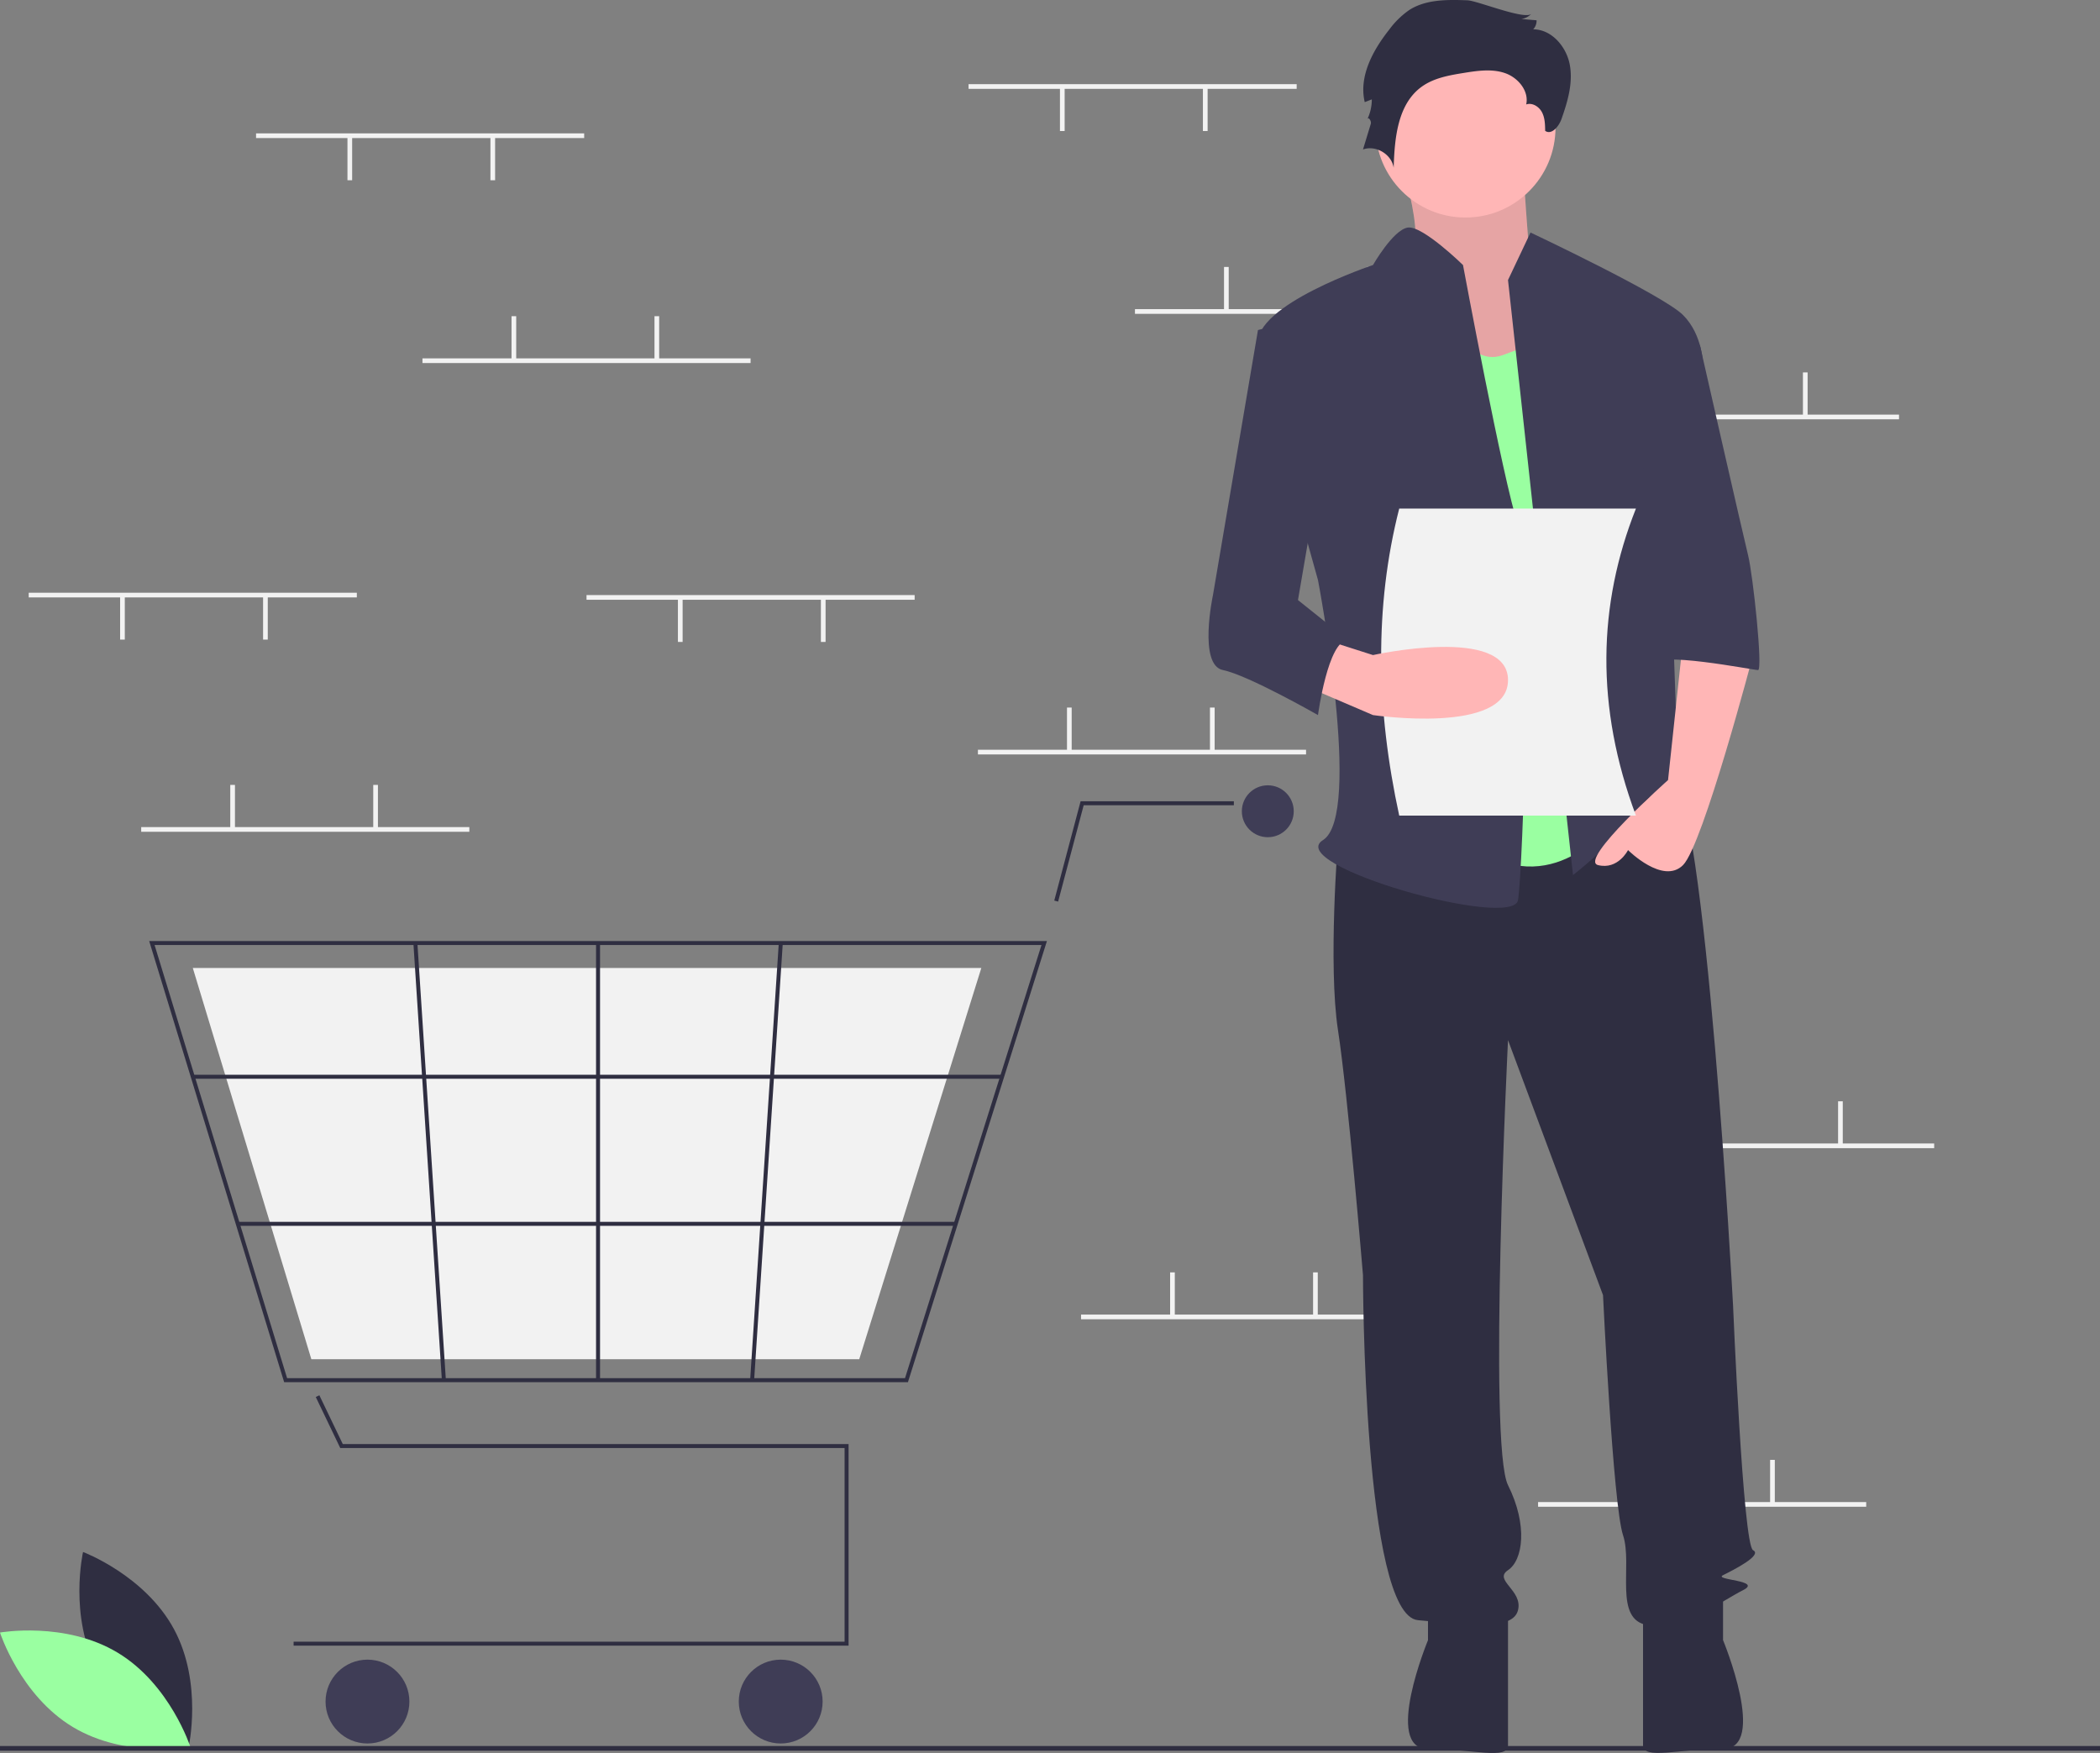 <svg xmlns="http://www.w3.org/2000/svg" data-name="Layer 1" width="896" height="747.971"
    viewBox="0 0 896 747.971" xmlns:xlink="http://www.w3.org/1999/xlink">
    <rect x="0" y="0" width="896" height="747.971" fill="#808080" stroke="none"/>
    <title>empty_cart</title>
    <path
        d="M193.634,788.752c12.428,23.049,38.806,32.944,38.806,32.944s6.227-27.475-6.201-50.524-38.806-32.944-38.806-32.944S181.206,765.703,193.634,788.752Z"
        transform="translate(-152 -76.014)" fill="#2f2e41" />
    <path
        d="M202.177,781.169c22.438,13.5,31.08,40.314,31.08,40.314s-27.738,4.927-50.177-8.573S152,772.596,152,772.596,179.738,767.67,202.177,781.169Z"
        transform="translate(-152 -76.014)" fill="#9affa1" />
    <rect x="413.248" y="35.908" width="140" height="2" fill="#f2f2f2" />
    <rect x="513.249" y="37.408" width="2" height="18.5" fill="#f2f2f2" />
    <rect x="452.248" y="37.408" width="2" height="18.5" fill="#f2f2f2" />
    <rect x="484.248" y="131.908" width="140" height="2" fill="#f2f2f2" />
    <rect x="522.249" y="113.908" width="2" height="18.5" fill="#f2f2f2" />
    <rect x="583.249" y="113.908" width="2" height="18.5" fill="#f2f2f2" />
    <rect x="670.249" y="176.908" width="140" height="2" fill="#f2f2f2" />
    <rect x="708.249" y="158.908" width="2" height="18.5" fill="#f2f2f2" />
    <rect x="769.249" y="158.908" width="2" height="18.5" fill="#f2f2f2" />
    <rect x="656.249" y="640.908" width="140" height="2" fill="#f2f2f2" />
    <rect x="694.249" y="622.908" width="2" height="18.5" fill="#f2f2f2" />
    <rect x="755.249" y="622.908" width="2" height="18.5" fill="#f2f2f2" />
    <rect x="417.248" y="319.908" width="140" height="2" fill="#f2f2f2" />
    <rect x="455.248" y="301.908" width="2" height="18.5" fill="#f2f2f2" />
    <rect x="516.249" y="301.908" width="2" height="18.5" fill="#f2f2f2" />
    <rect x="461.248" y="560.908" width="140" height="2" fill="#f2f2f2" />
    <rect x="499.248" y="542.908" width="2" height="18.5" fill="#f2f2f2" />
    <rect x="560.249" y="542.908" width="2" height="18.5" fill="#f2f2f2" />
    <rect x="685.249" y="487.908" width="140" height="2" fill="#f2f2f2" />
    <rect x="723.249" y="469.908" width="2" height="18.5" fill="#f2f2f2" />
    <rect x="784.249" y="469.908" width="2" height="18.5" fill="#f2f2f2" />
    <polygon
        points="362.06 702.184 125.274 702.184 125.274 700.481 360.356 700.481 360.356 617.861 145.18 617.861 134.727 596.084 136.263 595.347 146.252 616.157 362.06 616.157 362.06 702.184"
        fill="#2f2e41" />
    <circle cx="156.789" cy="726.033" r="17.887" fill="#3f3d56" />
    <circle cx="333.101" cy="726.033" r="17.887" fill="#3f3d56" />
    <circle cx="540.927" cy="346.153" r="11.073" fill="#3f3d56" />
    <path
        d="M539.385,665.767H273.237L215.648,477.531H598.693l-.349,1.108Zm-264.889-1.704H538.136l58.234-184.83H217.951Z"
        transform="translate(-152 -76.014)" fill="#2f2e41" />
    <polygon
        points="366.61 579.958 132.842 579.958 82.26 413.015 418.701 413.015 418.395 413.998 366.61 579.958"
        fill="#f2f2f2" />
    <polygon
        points="451.465 384.7 449.818 384.263 461.059 341.894 526.448 341.894 526.448 343.598 462.37 343.598 451.465 384.7"
        fill="#2f2e41" />
    <rect x="82.258" y="458.584" width="345.293" height="1.704" fill="#2f2e41" />
    <rect x="101.459" y="521.344" width="306.319" height="1.704" fill="#2f2e41" />
    <rect x="254.314" y="402.368" width="1.704" height="186.533" fill="#2f2e41" />
    <rect x="385.557" y="570.797" width="186.929" height="1.704"
        transform="translate(-274.739 936.235) rotate(-86.249)" fill="#2f2e41" />
    <rect x="334.457" y="478.185" width="1.704" height="186.929"
        transform="translate(-188.469 -52.996) rotate(-3.729)" fill="#2f2e41" />
    <rect y="745" width="896" height="2" fill="#2f2e41" />
    <path
        d="M747.411,137.89s14.618,41.606,5.622,48.007S783.394,244.573,783.394,244.573l47.229-12.802-25.863-43.74s-3.373-43.74-3.373-50.141S747.411,137.89,747.411,137.89Z"
        transform="translate(-152 -76.014)" fill="#ffb6b6" />
    <path
        d="M747.411,137.89s14.618,41.606,5.622,48.007S783.394,244.573,783.394,244.573l47.229-12.802-25.863-43.74s-3.373-43.74-3.373-50.141S747.411,137.89,747.411,137.89Z"
        transform="translate(-152 -76.014)" opacity="0.1" />
    <path
        d="M722.874,434.468s-4.267,53.341,0,81.079,10.668,104.549,10.668,104.549,0,145.089,23.47,147.222,40.539,4.267,42.673-4.267-10.668-12.802-4.267-17.069,8.535-19.203,0-36.272,0-189.895,0-189.895l40.539,108.816s4.267,89.614,8.535,102.415-4.267,36.272,10.668,38.406,32.005-10.668,40.539-14.936-12.802-4.267-8.535-6.401,17.069-8.535,12.802-10.668-8.535-104.549-8.535-104.549S879.697,414.199,864.762,405.664s-24.537,6.166-24.537,6.166Z"
        transform="translate(-152 -76.014)" fill="#2f2e41" />
    <path
        d="M761.279,758.784v17.069s-19.203,46.399,0,46.399,34.138,4.808,34.138-1.593V763.051Z"
        transform="translate(-152 -76.014)" fill="#2f2e41" />
    <path
        d="M887.165,758.754v17.069s19.203,46.399,0,46.399-34.138,4.808-34.138-1.593V763.021Z"
        transform="translate(-152 -76.014)" fill="#2f2e41" />
    <circle cx="625.282" cy="54.408" r="38.406" fill="#ffb6b6" />
    <path
        d="M765.547,201.9s10.668,32.005,27.738,25.604l17.069-6.401L840.225,425.934s-23.47,34.138-57.609,12.802S765.547,201.9,765.547,201.9Z"
        transform="translate(-152 -76.014)" fill="#9affa1" />
    <path
        d="M795.418,195.499l9.601-20.27s56.542,26.671,65.076,35.205,8.535,21.337,8.535,21.337l-14.936,53.341s4.267,117.351,4.267,121.618,14.936,27.738,4.267,19.203-12.802-17.069-21.337-4.267-27.738,27.738-27.738,27.738Z"
        transform="translate(-152 -76.014)" fill="#3f3d56" />
    <path
        d="M870.096,349.122l-6.401,59.742s-38.406,34.138-29.871,36.272,12.802-6.401,12.802-6.401,14.936,14.936,23.47,6.401S899.967,355.523,899.967,355.523Z"
        transform="translate(-152 -76.014)" fill="#ffb6b6" />
    <path
        d="M778.1,76.144c-8.514-.304-17.625-.455-24.804,4.133a36.313,36.313,0,0,0-8.572,8.392c-6.992,8.838-13.033,19.959-10.436,30.925l3.016-1.176a19.751,19.751,0,0,1-1.905,8.463c.425-1.235,1.847.762,1.466,2.011L733.543,139.792c5.462-2.002,12.257,2.052,13.088,7.81.38-12.661,1.693-27.18,11.964-34.593,5.18-3.739,11.735-4.88,18.042-5.894,5.818-.935,11.918-1.827,17.491.089s10.319,7.615,9.055,13.371c2.57-.885,5.444.906,6.713,3.309s1.337,5.237,1.375,7.955c2.739,1.936,5.856-1.908,6.973-5.071,2.62-7.424,4.949-15.327,3.538-23.073s-7.723-15.148-15.596-15.174a5.467,5.467,0,0,0,1.422-3.849l-6.489-.548a7.172,7.172,0,0,0,4.286-2.26C802.798,84.731,782.313,76.295,778.1,76.144Z"
        transform="translate(-152 -76.014)" fill="#2f2e41" />
    <path
        d="M776.215,189.098s-17.369-17.021-23.62-15.978S737.809,189.098,737.809,189.098s-51.208,17.069-49.074,34.138S714.339,323.518,714.339,323.518s19.203,100.282,2.134,110.95,81.079,38.406,83.213,25.604,6.401-140.821,0-160.024S776.215,189.098,776.215,189.098Z"
        transform="translate(-152 -76.014)" fill="#3f3d56" />
    <path
        d="M850.893,223.236h26.383S895.7,304.315,897.833,312.85s6.401,49.074,4.267,49.074-44.807-8.535-44.807-2.134Z"
        transform="translate(-152 -76.014)" fill="#3f3d56" />
    <path
        d="M850,424.014H749c-9.856-45.34-10.68-89.146,0-131H850C833.701,334.115,832.682,377.621,850,424.014Z"
        transform="translate(-152 -76.014)" fill="#f2f2f2" />
    <path
        d="M707.938,368.325,737.809,381.127s57.609,8.535,57.609-14.936-57.609-10.668-57.609-10.668L718.605,349.383Z"
        transform="translate(-152 -76.014)" fill="#ffb6b6" />
    <path
        d="M714.339,210.435l-25.604,6.401L669.532,329.919s-6.401,29.871,4.267,32.005S714.339,381.127,714.339,381.127s4.267-32.005,12.802-32.005L705.804,332.053,718.606,257.375Z"
        transform="translate(-152 -76.014)" fill="#3f3d56" />
    <rect x="60.248" y="352.908" width="140" height="2" fill="#f2f2f2" />
    <rect x="98.249" y="334.908" width="2" height="18.5" fill="#f2f2f2" />
    <rect x="159.249" y="334.908" width="2" height="18.5" fill="#f2f2f2" />
    <rect x="109.249" y="56.908" width="140" height="2" fill="#f2f2f2" />
    <rect x="209.249" y="58.408" width="2" height="18.5" fill="#f2f2f2" />
    <rect x="148.249" y="58.408" width="2" height="18.5" fill="#f2f2f2" />
    <rect x="250.249" y="253.908" width="140" height="2" fill="#f2f2f2" />
    <rect x="350.248" y="255.408" width="2" height="18.5" fill="#f2f2f2" />
    <rect x="289.248" y="255.408" width="2" height="18.5" fill="#f2f2f2" />
    <rect x="12.248" y="252.908" width="140" height="2" fill="#f2f2f2" />
    <rect x="112.249" y="254.408" width="2" height="18.5" fill="#f2f2f2" />
    <rect x="51.248" y="254.408" width="2" height="18.5" fill="#f2f2f2" />
    <rect x="180.249" y="152.908" width="140" height="2" fill="#f2f2f2" />
    <rect x="218.249" y="134.908" width="2" height="18.5" fill="#f2f2f2" />
    <rect x="279.248" y="134.908" width="2" height="18.5" fill="#f2f2f2" />
</svg>